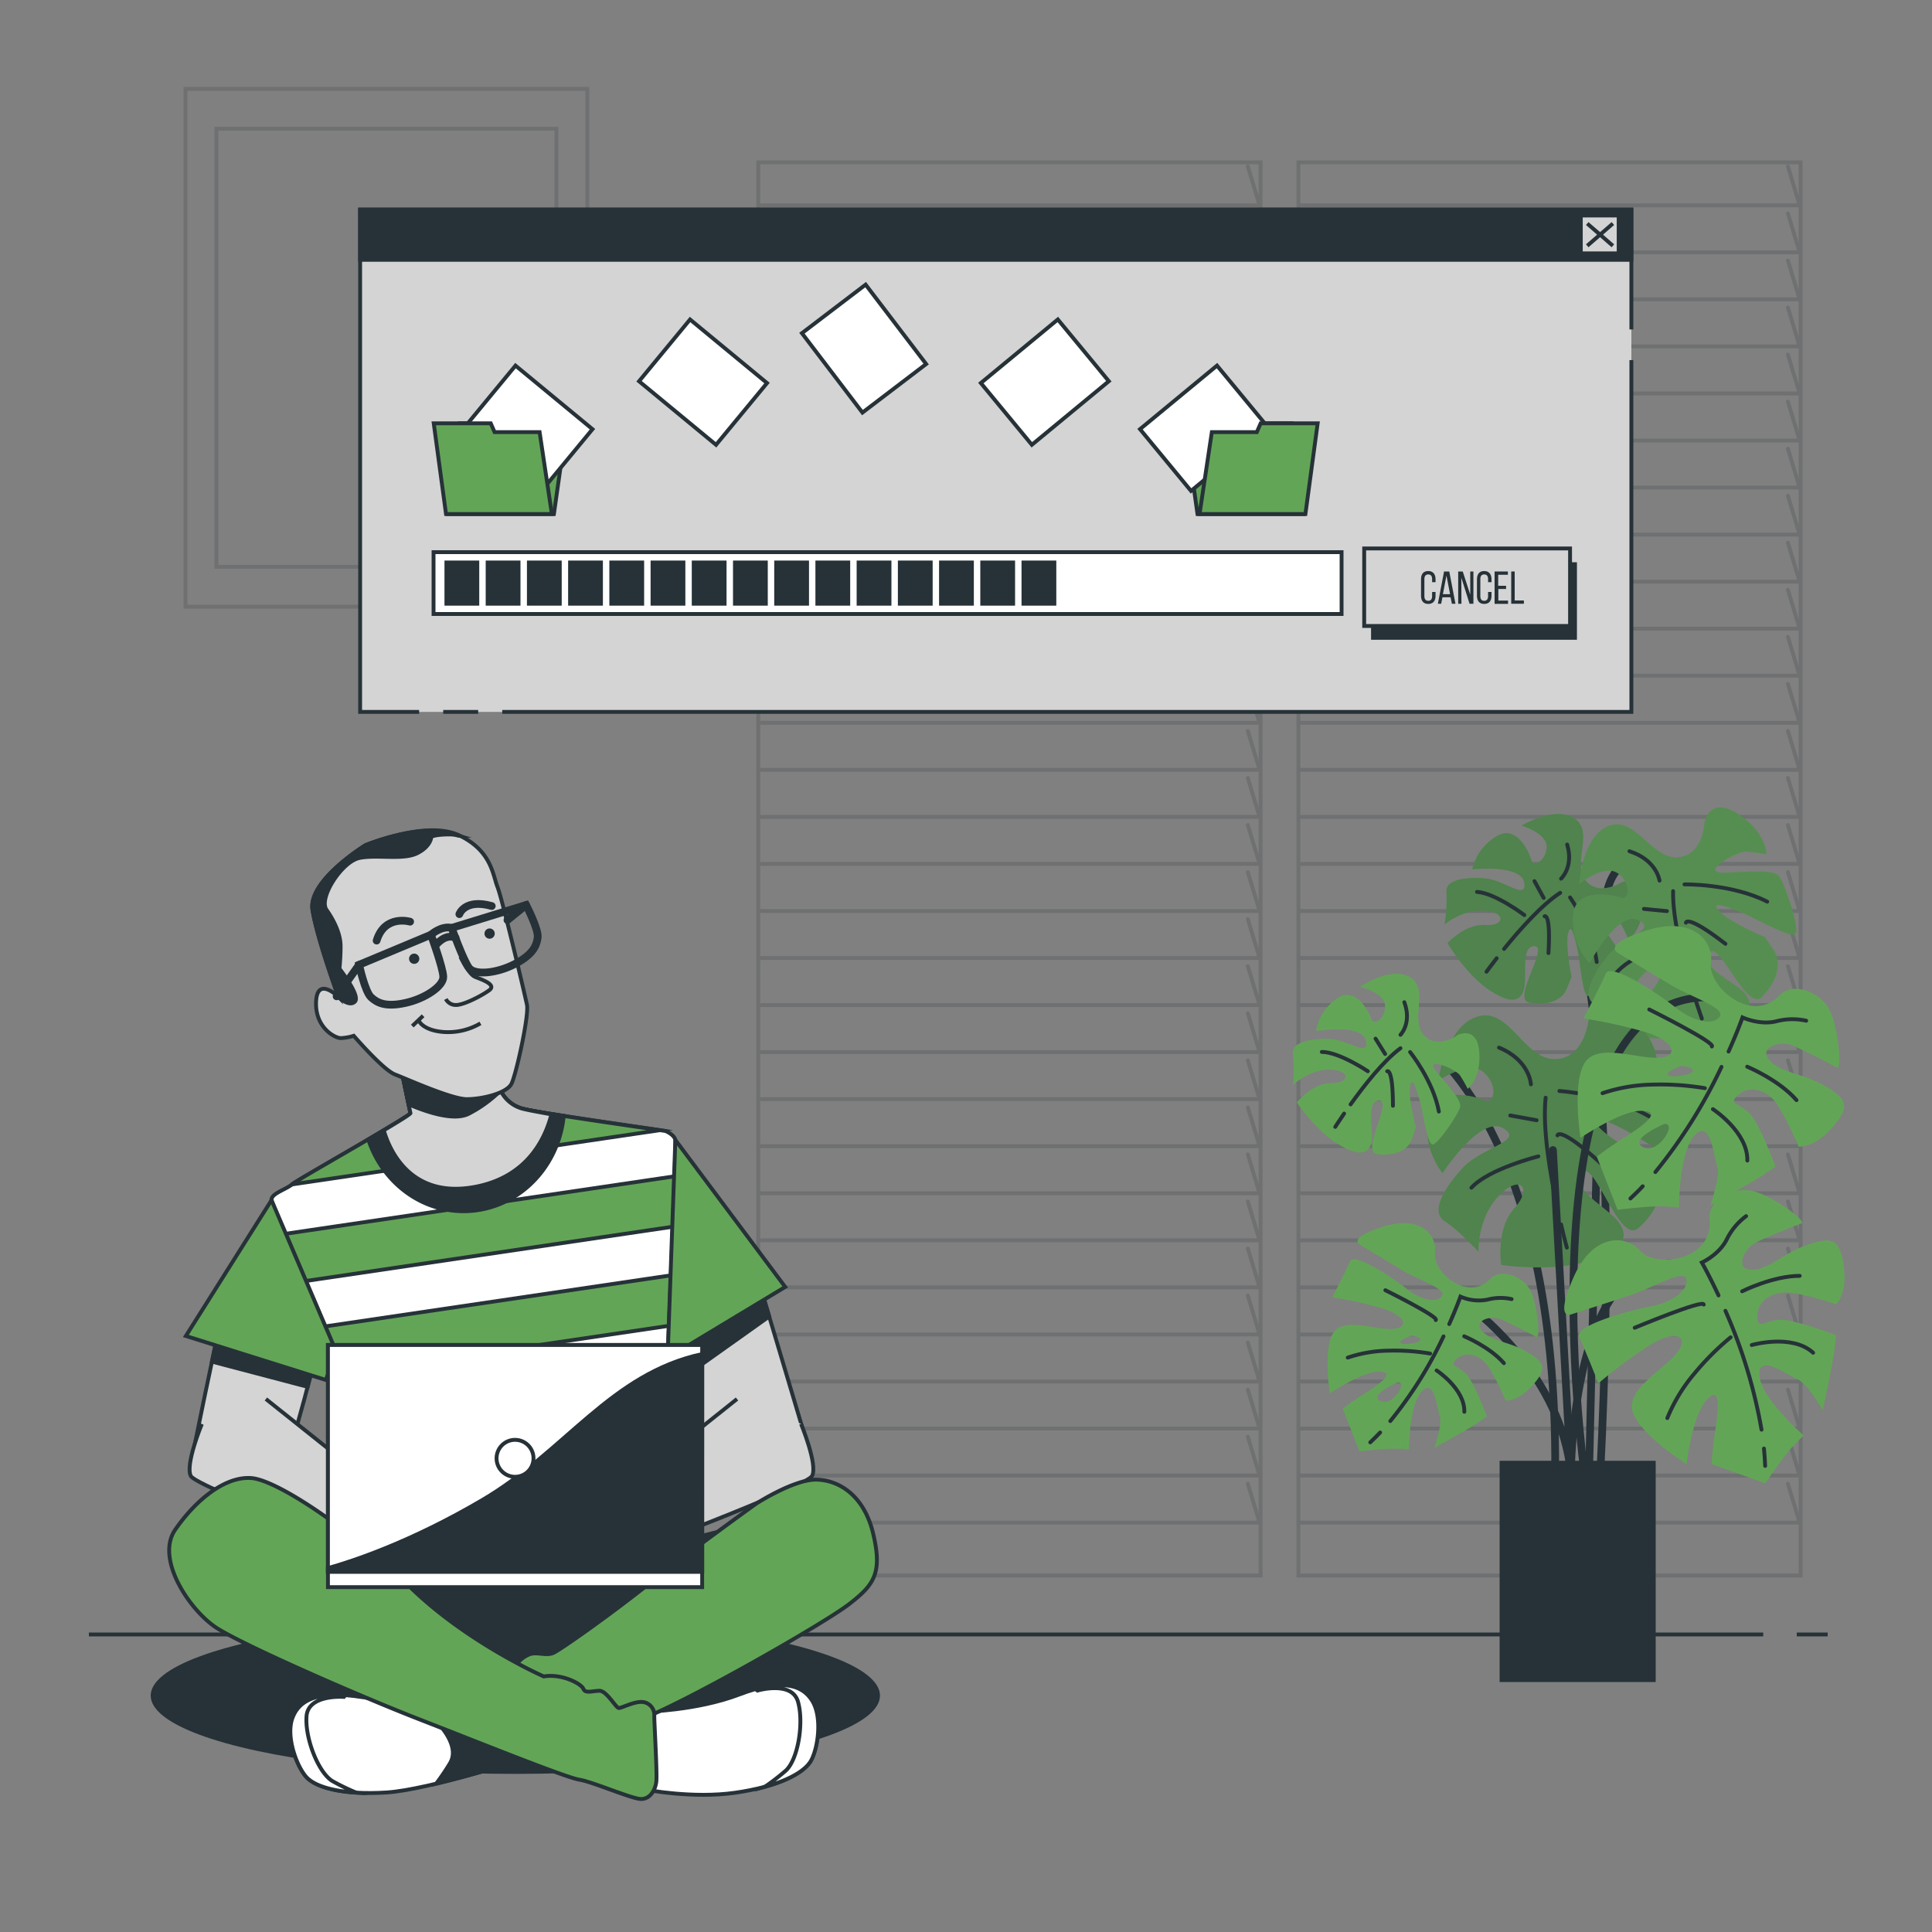 <svg xmlns="http://www.w3.org/2000/svg" viewBox="0 0 500 500"><rect x="0" y="0" width="500" height="500" fill="#808080" stroke="none"/><g id="freepik--Window--inject-108"><g style="opacity:0.2"><rect x="196.25" y="42" width="129.98" height="365.72" style="fill:none;stroke:#263238;stroke-linecap:round;stroke-miterlimit:10"></rect><polyline points="196.94 53.12 325.97 53.12 322.94 43.06" style="fill:none;stroke:#263238;stroke-linecap:round;stroke-miterlimit:10"></polyline><polyline points="196.94 65.3 325.97 65.3 322.94 55.24" style="fill:none;stroke:#263238;stroke-linecap:round;stroke-miterlimit:10"></polyline><polyline points="196.94 77.47 325.97 77.47 322.94 67.42" style="fill:none;stroke:#263238;stroke-linecap:round;stroke-miterlimit:10"></polyline><polyline points="196.94 89.65 325.97 89.65 322.94 79.59" style="fill:none;stroke:#263238;stroke-linecap:round;stroke-miterlimit:10"></polyline><polyline points="196.94 101.82 325.97 101.82 322.94 91.77" style="fill:none;stroke:#263238;stroke-linecap:round;stroke-miterlimit:10"></polyline><polyline points="196.94 114 325.97 114 322.94 103.95" style="fill:none;stroke:#263238;stroke-linecap:round;stroke-miterlimit:10"></polyline><polyline points="196.94 126.18 325.97 126.18 322.94 116.12" style="fill:none;stroke:#263238;stroke-linecap:round;stroke-miterlimit:10"></polyline><polyline points="196.94 138.35 325.97 138.35 322.94 128.3" style="fill:none;stroke:#263238;stroke-linecap:round;stroke-miterlimit:10"></polyline><polyline points="196.94 150.53 325.97 150.53 322.94 140.47" style="fill:none;stroke:#263238;stroke-linecap:round;stroke-miterlimit:10"></polyline><polyline points="196.94 162.7 325.97 162.7 322.94 152.65" style="fill:none;stroke:#263238;stroke-linecap:round;stroke-miterlimit:10"></polyline><polyline points="196.94 174.88 325.97 174.88 322.94 164.83" style="fill:none;stroke:#263238;stroke-linecap:round;stroke-miterlimit:10"></polyline><polyline points="196.94 187.06 325.97 187.06 322.94 177" style="fill:none;stroke:#263238;stroke-linecap:round;stroke-miterlimit:10"></polyline><polyline points="196.94 199.23 325.97 199.23 322.94 189.18" style="fill:none;stroke:#263238;stroke-linecap:round;stroke-miterlimit:10"></polyline><polyline points="196.94 211.41 325.97 211.41 322.94 201.35" style="fill:none;stroke:#263238;stroke-linecap:round;stroke-miterlimit:10"></polyline><polyline points="196.94 223.58 325.97 223.58 322.94 213.53" style="fill:none;stroke:#263238;stroke-linecap:round;stroke-miterlimit:10"></polyline><polyline points="196.94 235.76 325.97 235.76 322.94 225.71" style="fill:none;stroke:#263238;stroke-linecap:round;stroke-miterlimit:10"></polyline><polyline points="196.94 247.94 325.97 247.94 322.94 237.88" style="fill:none;stroke:#263238;stroke-linecap:round;stroke-miterlimit:10"></polyline><polyline points="196.94 260.11 325.97 260.11 322.94 250.06" style="fill:none;stroke:#263238;stroke-linecap:round;stroke-miterlimit:10"></polyline><polyline points="196.94 272.29 325.97 272.29 322.94 262.24" style="fill:none;stroke:#263238;stroke-linecap:round;stroke-miterlimit:10"></polyline><polyline points="196.94 284.46 325.97 284.46 322.94 274.41" style="fill:none;stroke:#263238;stroke-linecap:round;stroke-miterlimit:10"></polyline><polyline points="196.94 296.64 325.97 296.64 322.94 286.59" style="fill:none;stroke:#263238;stroke-linecap:round;stroke-miterlimit:10"></polyline><polyline points="196.94 308.82 325.97 308.82 322.94 298.76" style="fill:none;stroke:#263238;stroke-linecap:round;stroke-miterlimit:10"></polyline><polyline points="196.94 320.99 325.97 320.99 322.94 310.94" style="fill:none;stroke:#263238;stroke-linecap:round;stroke-miterlimit:10"></polyline><polyline points="196.94 333.17 325.97 333.17 322.94 323.12" style="fill:none;stroke:#263238;stroke-linecap:round;stroke-miterlimit:10"></polyline><polyline points="196.94 345.35 325.97 345.35 322.94 335.29" style="fill:none;stroke:#263238;stroke-linecap:round;stroke-miterlimit:10"></polyline><polyline points="196.94 357.52 325.97 357.52 322.94 347.47" style="fill:none;stroke:#263238;stroke-linecap:round;stroke-miterlimit:10"></polyline><polyline points="196.94 369.7 325.97 369.7 322.94 359.64" style="fill:none;stroke:#263238;stroke-linecap:round;stroke-miterlimit:10"></polyline><polyline points="196.94 381.87 325.97 381.87 322.94 371.82" style="fill:none;stroke:#263238;stroke-linecap:round;stroke-miterlimit:10"></polyline><polyline points="196.94 394.05 325.97 394.05 322.94 384" style="fill:none;stroke:#263238;stroke-linecap:round;stroke-miterlimit:10"></polyline></g><g style="opacity:0.2"><rect x="336.02" y="42" width="129.98" height="365.72" style="fill:none;stroke:#263238;stroke-linecap:round;stroke-miterlimit:10"></rect><polyline points="336.72 53.12 465.74 53.12 462.71 43.06" style="fill:none;stroke:#263238;stroke-linecap:round;stroke-miterlimit:10"></polyline><polyline points="336.72 65.3 465.74 65.3 462.71 55.24" style="fill:none;stroke:#263238;stroke-linecap:round;stroke-miterlimit:10"></polyline><polyline points="336.72 77.47 465.74 77.47 462.71 67.42" style="fill:none;stroke:#263238;stroke-linecap:round;stroke-miterlimit:10"></polyline><polyline points="336.72 89.65 465.74 89.65 462.71 79.59" style="fill:none;stroke:#263238;stroke-linecap:round;stroke-miterlimit:10"></polyline><polyline points="336.72 101.82 465.74 101.82 462.71 91.77" style="fill:none;stroke:#263238;stroke-linecap:round;stroke-miterlimit:10"></polyline><polyline points="336.72 114 465.74 114 462.71 103.95" style="fill:none;stroke:#263238;stroke-linecap:round;stroke-miterlimit:10"></polyline><polyline points="336.72 126.18 465.74 126.18 462.71 116.12" style="fill:none;stroke:#263238;stroke-linecap:round;stroke-miterlimit:10"></polyline><polyline points="336.72 138.35 465.74 138.35 462.71 128.3" style="fill:none;stroke:#263238;stroke-linecap:round;stroke-miterlimit:10"></polyline><polyline points="336.72 150.53 465.74 150.53 462.71 140.47" style="fill:none;stroke:#263238;stroke-linecap:round;stroke-miterlimit:10"></polyline><polyline points="336.72 162.7 465.74 162.7 462.71 152.65" style="fill:none;stroke:#263238;stroke-linecap:round;stroke-miterlimit:10"></polyline><polyline points="336.72 174.88 465.74 174.88 462.71 164.83" style="fill:none;stroke:#263238;stroke-linecap:round;stroke-miterlimit:10"></polyline><polyline points="336.72 187.06 465.74 187.06 462.71 177" style="fill:none;stroke:#263238;stroke-linecap:round;stroke-miterlimit:10"></polyline><polyline points="336.72 199.23 465.74 199.23 462.71 189.18" style="fill:none;stroke:#263238;stroke-linecap:round;stroke-miterlimit:10"></polyline><polyline points="336.72 211.41 465.74 211.41 462.71 201.35" style="fill:none;stroke:#263238;stroke-linecap:round;stroke-miterlimit:10"></polyline><polyline points="336.72 223.58 465.74 223.58 462.71 213.53" style="fill:none;stroke:#263238;stroke-linecap:round;stroke-miterlimit:10"></polyline><polyline points="336.72 235.76 465.74 235.76 462.71 225.71" style="fill:none;stroke:#263238;stroke-linecap:round;stroke-miterlimit:10"></polyline><polyline points="336.72 247.94 465.74 247.94 462.71 237.88" style="fill:none;stroke:#263238;stroke-linecap:round;stroke-miterlimit:10"></polyline><polyline points="336.72 260.11 465.74 260.11 462.71 250.06" style="fill:none;stroke:#263238;stroke-linecap:round;stroke-miterlimit:10"></polyline><polyline points="336.72 272.29 465.74 272.29 462.71 262.24" style="fill:none;stroke:#263238;stroke-linecap:round;stroke-miterlimit:10"></polyline><polyline points="336.72 284.46 465.74 284.46 462.71 274.41" style="fill:none;stroke:#263238;stroke-linecap:round;stroke-miterlimit:10"></polyline><polyline points="336.72 296.64 465.74 296.64 462.71 286.59" style="fill:none;stroke:#263238;stroke-linecap:round;stroke-miterlimit:10"></polyline><polyline points="336.72 308.82 465.74 308.82 462.71 298.76" style="fill:none;stroke:#263238;stroke-linecap:round;stroke-miterlimit:10"></polyline><polyline points="336.72 320.99 465.74 320.99 462.71 310.94" style="fill:none;stroke:#263238;stroke-linecap:round;stroke-miterlimit:10"></polyline><polyline points="336.72 333.17 465.74 333.17 462.71 323.12" style="fill:none;stroke:#263238;stroke-linecap:round;stroke-miterlimit:10"></polyline><polyline points="336.72 345.35 465.74 345.35 462.71 335.29" style="fill:none;stroke:#263238;stroke-linecap:round;stroke-miterlimit:10"></polyline><polyline points="336.72 357.52 465.74 357.52 462.71 347.47" style="fill:none;stroke:#263238;stroke-linecap:round;stroke-miterlimit:10"></polyline><polyline points="336.72 369.7 465.74 369.7 462.71 359.64" style="fill:none;stroke:#263238;stroke-linecap:round;stroke-miterlimit:10"></polyline><polyline points="336.72 381.87 465.74 381.87 462.71 371.82" style="fill:none;stroke:#263238;stroke-linecap:round;stroke-miterlimit:10"></polyline><polyline points="336.72 394.05 465.74 394.05 462.71 384" style="fill:none;stroke:#263238;stroke-linecap:round;stroke-miterlimit:10"></polyline></g></g><g id="freepik--Picture--inject-108"><g style="opacity:0.2"><rect x="48" y="23" width="104" height="134" style="fill:none;stroke:#263238;stroke-linecap:round;stroke-miterlimit:10"></rect><rect x="56" y="33.31" width="88" height="113.38" style="fill:none;stroke:#263238;stroke-linecap:round;stroke-miterlimit:10"></rect></g></g><g id="freepik--Floor--inject-108"><line x1="465" y1="423" x2="473" y2="423" style="fill:none;stroke:#263238;stroke-miterlimit:10"></line><line x1="23" y1="423" x2="456.33" y2="423" style="fill:none;stroke:#263238;stroke-miterlimit:10"></line></g><g id="freepik--progress-indicator--inject-108"><rect x="93.2" y="54.24" width="329" height="130" style="fill:#d4d4d4"></rect><line x1="123.75" y1="184.24" x2="114.7" y2="184.24" style="fill:none;stroke:#263238;stroke-miterlimit:10"></line><polyline points="422.2 93.19 422.2 184.24 129.98 184.24" style="fill:none;stroke:#263238;stroke-miterlimit:10"></polyline><polyline points="108.47 184.24 93.2 184.24 93.2 54.24 422.2 54.24 422.2 85.26" style="fill:none;stroke:#263238;stroke-miterlimit:10"></polyline><rect x="93.2" y="54.24" width="329" height="13" style="fill:#263238;stroke:#263238;stroke-miterlimit:10"></rect><rect x="112.2" y="142.9" width="235" height="16" style="fill:#fff;stroke:#263238;stroke-miterlimit:10"></rect><rect x="354.83" y="145.51" width="53.28" height="20.06" style="fill:#263238"></rect><rect x="353.05" y="141.94" width="53.28" height="20.06" style="fill:#d4d4d4;stroke:#263238;stroke-miterlimit:10"></rect><path d="M371.52,149.92v.75h-.89v-.8c0-.75-.3-1.21-1-1.21s-1,.46-1,1.21v4.41c0,.76.31,1.21,1,1.21s1-.45,1-1.21V153.2h.89v1c0,1.26-.6,2.1-1.89,2.1s-1.87-.84-1.87-2.1v-4.32c0-1.27.59-2.1,1.87-2.1S371.52,148.65,371.52,149.92Z" style="fill:#263238"></path><path d="M373.3,154.57l-.32,1.68h-.86l1.6-8.35h1.35l1.6,8.35h-.93l-.33-1.68Zm.12-.8h1.86l-.94-4.82Z" style="fill:#263238"></path><path d="M378.22,156.25h-.84V147.9h1.18l1.94,6v-6h.82v8.35h-1l-2.13-6.75Z" style="fill:#263238"></path><path d="M386,149.92v.75h-.89v-.8c0-.75-.29-1.21-1-1.21s-1,.46-1,1.21v4.41c0,.76.31,1.21,1,1.21s1-.45,1-1.21V153.2H386v1c0,1.26-.6,2.1-1.89,2.1s-1.87-.84-1.87-2.1v-4.32c0-1.27.6-2.1,1.87-2.1S386,148.65,386,149.92Z" style="fill:#263238"></path><path d="M389.77,151.6v.83h-2v3h2.51v.85H386.8V147.9h3.44v.85h-2.51v2.85Z" style="fill:#263238"></path><path d="M391.1,156.25V147.9H392v7.5h2.38v.85Z" style="fill:#263238"></path><rect x="171.58" y="85.96" width="20.73" height="25.84" transform="translate(-10.15 176.23) rotate(-50.45)" style="fill:#fff;stroke:#263238;stroke-miterlimit:10"></rect><rect x="260.07" y="85.96" width="20.73" height="25.84" transform="translate(366.36 370.38) rotate(-129.55)" style="fill:#fff;stroke:#263238;stroke-miterlimit:10"></rect><rect x="213.25" y="77.3" width="20.73" height="25.84" transform="translate(-8.93 154) rotate(-37.31)" style="fill:#fff;stroke:#263238;stroke-miterlimit:10"></rect><polygon points="134.7 111.84 133.7 109.55 118.95 109.55 115.96 133.04 143.35 133.04 146.35 111.84 134.7 111.84" style="fill:#63A557;stroke:#263238;stroke-miterlimit:10"></polygon><rect x="126.4" y="97.91" width="20.73" height="25.84" transform="translate(-35.77 145.72) rotate(-50.45)" style="fill:#fff;stroke:#263238;stroke-miterlimit:10"></rect><polygon points="128 111.84 127 109.55 112.25 109.55 115.43 133.04 142.82 133.04 139.65 111.84 128 111.84" style="fill:#63A557;stroke:#263238;stroke-miterlimit:10"></polygon><polygon points="318.56 111.84 319.56 109.55 334.31 109.55 337.31 133.04 309.91 133.04 306.92 111.84 318.56 111.84" style="fill:#63A557;stroke:#263238;stroke-miterlimit:10"></polygon><rect x="301.25" y="97.91" width="20.73" height="25.84" transform="translate(424.56 421.68) rotate(-129.55)" style="fill:#fff;stroke:#263238;stroke-miterlimit:10"></rect><polygon points="325.26 111.84 326.26 109.55 341.01 109.55 337.84 133.04 310.44 133.04 313.62 111.84 325.26 111.84" style="fill:#63A557;stroke:#263238;stroke-miterlimit:10"></polygon><rect x="115.53" y="145.57" width="8" height="10.67" style="fill:#263238;stroke:#263238;stroke-miterlimit:10"></rect><rect x="126.2" y="145.57" width="8" height="10.67" style="fill:#263238;stroke:#263238;stroke-miterlimit:10"></rect><rect x="136.87" y="145.57" width="8" height="10.67" style="fill:#263238;stroke:#263238;stroke-miterlimit:10"></rect><rect x="147.53" y="145.57" width="8" height="10.67" style="fill:#263238;stroke:#263238;stroke-miterlimit:10"></rect><rect x="158.2" y="145.57" width="8" height="10.67" style="fill:#263238;stroke:#263238;stroke-miterlimit:10"></rect><rect x="168.87" y="145.57" width="8" height="10.67" style="fill:#263238;stroke:#263238;stroke-miterlimit:10"></rect><rect x="179.53" y="145.57" width="8" height="10.67" style="fill:#263238;stroke:#263238;stroke-miterlimit:10"></rect><rect x="190.2" y="145.57" width="8" height="10.67" style="fill:#263238;stroke:#263238;stroke-miterlimit:10"></rect><rect x="200.87" y="145.57" width="8" height="10.67" style="fill:#263238;stroke:#263238;stroke-miterlimit:10"></rect><rect x="211.53" y="145.57" width="8" height="10.67" style="fill:#263238;stroke:#263238;stroke-miterlimit:10"></rect><rect x="222.2" y="145.57" width="8" height="10.67" style="fill:#263238;stroke:#263238;stroke-miterlimit:10"></rect><rect x="232.87" y="145.57" width="8" height="10.67" style="fill:#263238;stroke:#263238;stroke-miterlimit:10"></rect><rect x="243.53" y="145.57" width="8" height="10.67" style="fill:#263238;stroke:#263238;stroke-miterlimit:10"></rect><rect x="254.2" y="145.57" width="8" height="10.67" style="fill:#263238;stroke:#263238;stroke-miterlimit:10"></rect><rect x="264.87" y="145.57" width="8" height="10.67" style="fill:#263238;stroke:#263238;stroke-miterlimit:10"></rect><rect x="409.11" y="55.77" width="9.8" height="9.8" style="fill:#d4d4d4;stroke:#263238;stroke-miterlimit:10"></rect><polygon points="417.74 58.23 417.09 57.48 414.1 60.07 411.1 57.48 410.45 58.23 413.33 60.73 410.45 63.23 411.1 63.99 414.1 61.39 417.09 63.99 417.74 63.23 414.86 60.73 417.74 58.23" style="fill:#263238"></polygon></g><g id="freepik--Plant--inject-108"><path d="M432.14,224.34s-15.7-8.72-16.87,11S411.2,383.7,411.2,383.7" style="fill:none;stroke:#263238;stroke-linecap:round;stroke-miterlimit:10;stroke-width:2px"></path><path d="M407.12,237.14s12.81,28.5,7,144.82" style="fill:none;stroke:#263238;stroke-linecap:round;stroke-miterlimit:10;stroke-width:2px"></path><path d="M419.7,228.32s-6,3.85-9.42-.55,2.31-12.48-2.74-15.93-13.77,1.82-13.77,1.82,6.71,2,6.5,5.64-3.45,5-3.88,3.45-3.64-9.68-9.09-6.32A13.5,13.5,0,0,0,381,225s12.69-1.35,13.46,3.42-5.21-.83-10.45-1.14-10,.46-9.67,3.63a41.3,41.3,0,0,1-.49,8.38s4.43-3.94,10.19-3.6,5.55,4,.31,3.7-9.73,4.68-9.73,4.68,4.77,8.16,10.84,12.19,8.25,2.59,9-.52-.92-11.09,2.74-10.87-6.07,13.83-1.39,14.63,8.44-.55,9.68-3.63l1.23-3.08s-1.63-8-.92-11.09,1.57.09,2.4,3.82,1.35,12.69,2.95,12.26,6.72-7,7.92-9.52-6.74-10.38-6.65-11.95,6.22,1.42,7.18,3a40.5,40.5,0,0,1,1.87,3.79s3.82-2.4,3.73-9.76S419.7,228.32,419.7,228.32Z" style="fill:#63A557"></path><path d="M419.7,228.32s-6,3.85-9.42-.55,2.31-12.48-2.74-15.93-13.77,1.82-13.77,1.82,6.71,2,6.5,5.64-3.45,5-3.88,3.45-3.64-9.68-9.09-6.32A13.5,13.5,0,0,0,381,225s12.69-1.35,13.46,3.42-5.21-.83-10.45-1.14-10,.46-9.67,3.63a41.3,41.3,0,0,1-.49,8.38s4.43-3.94,10.19-3.6,5.55,4,.31,3.7-9.73,4.68-9.73,4.68,4.77,8.16,10.84,12.19,8.25,2.59,9-.52-.92-11.09,2.74-10.87-6.07,13.83-1.39,14.63,8.44-.55,9.68-3.63l1.23-3.08s-1.63-8-.92-11.09,1.57.09,2.4,3.82,1.35,12.69,2.95,12.26,6.72-7,7.92-9.52-6.74-10.38-6.65-11.95,6.22,1.42,7.18,3a40.5,40.5,0,0,1,1.87,3.79s3.82-2.4,3.73-9.76S419.7,228.32,419.7,228.32Z" style="fill:#263238;opacity:0.3"></path><path d="M389.25,245.58c3.92-4.84,9.69-11.39,14.53-14.52" style="fill:none;stroke:#263238;stroke-linecap:round;stroke-miterlimit:10"></path><path d="M384.71,251.48s1-1.4,2.63-3.49" style="fill:none;stroke:#263238;stroke-linecap:round;stroke-miterlimit:10"></path><path d="M406.33,232.26s5.82,8.23,6.9,16.7" style="fill:none;stroke:#263238;stroke-linecap:round;stroke-miterlimit:10"></path><path d="M399.74,237.13s1.63-.95,1,9.52" style="fill:none;stroke:#263238;stroke-linecap:round;stroke-miterlimit:10"></path><path d="M404,227.4s3.33-3,1.58-8.84" style="fill:none;stroke:#263238;stroke-linecap:round;stroke-miterlimit:10"></path><line x1="399.5" y1="232.39" x2="397.12" y2="228.04" style="fill:none;stroke:#263238;stroke-linecap:round;stroke-miterlimit:10"></line><path d="M394.5,236.82s-7.54-5.7-12.25-6" style="fill:none;stroke:#263238;stroke-linecap:round;stroke-miterlimit:10"></path><path d="M441.11,212.81s-.24,8.63-7,9.05-10.91-10.81-17.81-8.11-7.57,15-7.57,15,6.55-5.38,10.08-2.66,2.7,6.9.8,6.24-12.16-3-12.51,4.79a16.32,16.32,0,0,0,4.29,12.12s7.29-13.62,12.59-11.14-4.38,4.65-8.26,9.68-6.36,10.33-2.95,12.16,8,6.2,8,6.2-.92-7.13,3.34-12.66,7.79-2.82,3.91,2.21-1.95,12.94-1.95,12.94,11.43.78,19.61-2.54,8.21-6.5,5.58-9.33-11.73-6.64-9-10.16S452,262.12,456,258s5.2-8.82,3-12.16l-2.24-3.33s-9.1-3.8-11.73-6.63,1.16-1.51,5.46.2,13.63,7.29,14.29,5.39S462.36,230,460.62,227s-15-.32-16.5-1.49,5.66-5.26,7.94-5.1a47.5,47.5,0,0,1,5.08.7s.2-5.46-7.24-10.39S441.11,212.81,441.11,212.81Z" style="fill:#63A557"></path><path d="M441.11,212.81s-.24,8.63-7,9.05-10.91-10.81-17.81-8.11-7.57,15-7.57,15,6.55-5.38,10.08-2.66,2.7,6.9.8,6.24-12.16-3-12.51,4.79a16.32,16.32,0,0,0,4.29,12.12s7.29-13.62,12.59-11.14-4.38,4.65-8.26,9.68-6.36,10.33-2.95,12.16,8,6.2,8,6.2-.92-7.13,3.34-12.66,7.79-2.82,3.91,2.21-1.95,12.94-1.95,12.94,11.43.78,19.61-2.54,8.21-6.5,5.58-9.33-11.73-6.64-9-10.16S452,262.12,456,258s5.2-8.82,3-12.16l-2.24-3.33s-9.1-3.8-11.73-6.63,1.16-1.51,5.46.2,13.63,7.29,14.29,5.39S462.36,230,460.62,227s-15-.32-16.5-1.49,5.66-5.26,7.94-5.1a47.5,47.5,0,0,1,5.08.7s.2-5.46-7.24-10.39S441.11,212.81,441.11,212.81Z" style="fill:#263238;opacity:0.2"></path><path d="M437.64,255.06c-2.18-7.22-4.81-17.47-4.64-24.44" style="fill:none;stroke:#263238;stroke-linecap:round;stroke-miterlimit:10"></path><path d="M440.44,263.62s-.71-2-1.7-5" style="fill:none;stroke:#263238;stroke-linecap:round;stroke-miterlimit:10"></path><path d="M435.94,228.88s12.2-.23,21.42,4.47" style="fill:none;stroke:#263238;stroke-linecap:round;stroke-miterlimit:10"></path><path d="M436.32,238.79s.16-2.28,10.22,5.47" style="fill:none;stroke:#263238;stroke-linecap:round;stroke-miterlimit:10"></path><path d="M429.48,227.9s-.7-5.34-7.78-7.6" style="fill:none;stroke:#263238;stroke-linecap:round;stroke-miterlimit:10"></path><line x1="431.4" y1="235.8" x2="425.44" y2="235.22" style="fill:none;stroke:#263238;stroke-linecap:round;stroke-miterlimit:10"></line><path d="M432.44,243.82s-10.85,3.67-14.34,8.2" style="fill:none;stroke:#263238;stroke-linecap:round;stroke-miterlimit:10"></path><path d="M368.75,270.29s34.31,22.68,33.73,110.5" style="fill:none;stroke:#263238;stroke-linecap:round;stroke-miterlimit:10;stroke-width:2px"></path><path d="M411.05,264.3s-1.09,9.94-8.91,9.79-11.57-13.51-19.78-11-10.15,16.62-10.15,16.62,8.06-5.59,11.87-2.12,2.47,8.21.35,7.27-13.76-4.56-14.9,4.35a19,19,0,0,0,3.81,14.4s9.7-15,15.59-11.67-5.5,4.94-10.45,10.38-8.32,11.33-4.56,13.75,8.71,7.92,8.71,7.92-.39-8.31,5.05-14.29,9.25-2.52,4.3,2.92-3.47,14.74-3.47,14.74,13.11,2,22.86-1.08,10.1-6.72,7.33-10.24-12.91-8.76-9.45-12.57S419,322.24,424,317.84s6.83-9.7,4.56-13.76L426.28,300s-10.14-5.25-12.91-8.77,1.48-1.63,6.28.75,15,9.7,16,7.58-1.68-13.46-3.41-17-17.27-1.78-18.9-3.27,7-5.54,9.65-5.14a58.14,58.14,0,0,1,5.79,1.29s.75-6.28-7.37-12.67S411.05,264.3,411.05,264.3Z" style="fill:#63A557"></path><path d="M411.05,264.3s-1.09,9.94-8.91,9.79-11.57-13.51-19.78-11-10.15,16.62-10.15,16.62,8.06-5.59,11.87-2.12,2.47,8.21.35,7.27-13.76-4.56-14.9,4.35a19,19,0,0,0,3.81,14.4s9.7-15,15.59-11.67-5.5,4.94-10.45,10.38-8.32,11.33-4.56,13.75,8.71,7.92,8.71,7.92-.39-8.31,5.05-14.29,9.25-2.52,4.3,2.92-3.47,14.74-3.47,14.74,13.11,2,22.86-1.08,10.1-6.72,7.33-10.24-12.91-8.76-9.45-12.57S419,322.24,424,317.84s6.83-9.7,4.56-13.76L426.28,300s-10.14-5.25-12.91-8.77,1.48-1.63,6.28.75,15,9.7,16,7.58-1.68-13.46-3.41-17-17.27-1.78-18.9-3.27,7-5.54,9.65-5.14a58.14,58.14,0,0,1,5.79,1.29s.75-6.28-7.37-12.67S411.05,264.3,411.05,264.3Z" style="fill:#263238;opacity:0.3"></path><path d="M403.06,312.73c-1.84-8.54-3.9-20.61-3.05-28.65" style="fill:none;stroke:#263238;stroke-linecap:round;stroke-miterlimit:10"></path><path d="M405.49,322.88s-.64-2.33-1.49-6" style="fill:none;stroke:#263238;stroke-linecap:round;stroke-miterlimit:10"></path><path d="M403.57,282.35s14.1.9,24.29,7.19" style="fill:none;stroke:#263238;stroke-linecap:round;stroke-miterlimit:10"></path><path d="M403.07,293.83s.4-2.62,11.28,7.28" style="fill:none;stroke:#263238;stroke-linecap:round;stroke-miterlimit:10"></path><path d="M396.2,280.62s-.29-6.24-8.26-9.5" style="fill:none;stroke:#263238;stroke-linecap:round;stroke-miterlimit:10"></path><line x1="397.68" y1="289.92" x2="390.86" y2="288.68" style="fill:none;stroke:#263238;stroke-linecap:round;stroke-miterlimit:10"></line><path d="M398.12,299.27s-12.86,3.21-17.32,8.11" style="fill:none;stroke:#263238;stroke-linecap:round;stroke-miterlimit:10"></path><path d="M382.12,339.5s22.1,16.87,24.43,41.88l-4.65-83.75" style="fill:none;stroke:#263238;stroke-linecap:round;stroke-miterlimit:10;stroke-width:2px"></path><path d="M435.63,327.29c-29.08-5.24-29.08,54.09-29.08,54.09" style="fill:none;stroke:#263238;stroke-linecap:round;stroke-miterlimit:10;stroke-width:2px"></path><path d="M410,380.79s-16.87-122.71,32-122.71" style="fill:none;stroke:#263238;stroke-linecap:round;stroke-miterlimit:10;stroke-width:2px"></path><path d="M424.55,323.76c-4-4.47-12.42-4.47-17.38,6.95s-.5,9.43-.5,9.43,9.44-3,15.4-5,13.9-6.95,14.39-4-4,6-9.43,7-19.86,5-18.37,7.94,5,11.92,5,11.92A126.93,126.93,0,0,1,427,348.09c6.46-4,10.43-2.48,7,2s-13.4,9.44-11.42,15.4,13.9,13.4,13.9,13.4,1.49-12.41,5-16.38,3.48.49,2.48,7.45a81.11,81.11,0,0,0-1,8.93l13.9,5s5-7.45,7.45-9.93l2.48-2.48S455.83,362,455.33,356s7.45,0,9.93,1,6.46,7.94,6.46,7.94,2.48-11.42,3-15.39l.49-4s-10.42-4-14.4-4-6,3-6-1,4-6.45,8.44-6,11.91,3,11.91,3,3-2.48,2-9.93-3.48-7.45-9.43-5.46-9.93,6.45-14.4,6.45-2-5.46,1-7,10.43-4.47,11.92-5-7.95-7.45-12.91-8.44-11.4,2.5-10.93,7.44C443.42,326.24,428.52,328.23,424.55,323.76Z" style="fill:#63A557"></path><path d="M456.51,374.88c.15,1.5.25,3,.31,4.49" style="fill:none;stroke:#263238;stroke-linecap:round;stroke-miterlimit:10"></path><path d="M446.54,339.24A131.61,131.61,0,0,1,455.88,370" style="fill:none;stroke:#263238;stroke-linecap:round;stroke-miterlimit:10"></path><path d="M444.75,335.25c-2.46-5.29-4.31-8.51-4.31-8.51s4.47-2,6.45-6a16.61,16.61,0,0,1,5-6" style="fill:none;stroke:#263238;stroke-linecap:round;stroke-miterlimit:10"></path><path d="M423.06,343.62s17.87-7.45,17.87-6" style="fill:none;stroke:#263238;stroke-linecap:round;stroke-miterlimit:10"></path><path d="M450.86,334.19s7.95-4,14.9-4" style="fill:none;stroke:#263238;stroke-linecap:round;stroke-miterlimit:10"></path><path d="M447.88,346.1a69.37,69.37,0,0,0-9.43,9.44A42.94,42.94,0,0,0,431.5,367" style="fill:none;stroke:#263238;stroke-linecap:round;stroke-miterlimit:10"></path><path d="M453.35,348.09s10.42-3,15.89,2" style="fill:none;stroke:#263238;stroke-linecap:round;stroke-miterlimit:10"></path><path d="M472.23,281c-5.4-3.2-11.38-3.27-14.31-6.64s2.82-5.08,5.9-3.81,10.21,4.94,11.56,5.74.42-10.88-2.09-15.28-9.36-7-12.78-3.37c-7.23,7.59-18.49-2.36-17.72-8.29s-4.76-12.3-16.64-8.56-7.45,5.81-7.45,5.81,8.43,5.17,13.84,8.37,14.36,5.94,12.44,8.27-7.11.9-11.44-2.57-16.77-11.74-18-8.67-5.74,11.57-5.74,11.57a126.48,126.48,0,0,1,16.29,3.61c7.23,2.27,8.71,6.25,3.05,6.55s-15.91-3.94-19.11,1.47-1,19.28-1,19.28,10.35-7,15.63-7,1.91,2.95-4,6.76a81.58,81.58,0,0,0-7.4,5.11l5.37,13.75s8.88-1.13,12.38-.88l3.5.24s0-14.43,4.14-18.71,4.88,5.62,5.76,8.15S442.59,312,442.59,312s10.25-5.61,13.58-7.84l3.32-2.23s-3.83-10.48-6.44-13.48-6.15-2.54-3.15-5.15,7.48-1.23,10,2.47,5.56,10.95,5.56,10.95,3.83.62,8.8-5S477.64,284.2,472.23,281Zm-47,15.89c-4-2,5.47-6,5.47-6C434.18,290.44,429.22,298.88,425.24,296.89Zm6.69-18.54c-1.69-.84,3.39-2.54,3.39-2.54C442.66,277.23,433.63,279.2,431.93,278.35Z" style="fill:#63A557"></path><path d="M425.14,307c-1,1.09-2.1,2.15-3.19,3.17" style="fill:none;stroke:#263238;stroke-linecap:round;stroke-miterlimit:10"></path><path d="M445.52,276.11a131.71,131.71,0,0,1-17.11,27.22" style="fill:none;stroke:#263238;stroke-linecap:round;stroke-miterlimit:10"></path><path d="M447.35,272.14c2.39-5.32,3.61-8.83,3.61-8.83s4.43,2.07,8.73,1a16.53,16.53,0,0,1,7.75-.15" style="fill:none;stroke:#263238;stroke-linecap:round;stroke-miterlimit:10"></path><path d="M426.82,261.25s17.34,8.62,16.21,9.59" style="fill:none;stroke:#263238;stroke-linecap:round;stroke-miterlimit:10"></path><path d="M452.17,276.06s8.21,3.4,12.76,8.65" style="fill:none;stroke:#263238;stroke-linecap:round;stroke-miterlimit:10"></path><path d="M441.22,281.62a69,69,0,0,0-13.31-.93,42.62,42.62,0,0,0-13.18,2.23" style="fill:none;stroke:#263238;stroke-linecap:round;stroke-miterlimit:10"></path><path d="M443.3,287.05s9.08,5.92,8.91,13.3" style="fill:none;stroke:#263238;stroke-linecap:round;stroke-miterlimit:10"></path><path d="M395.08,349.8c-4.35-2.57-9.16-2.63-11.52-5.35s2.27-4.09,4.75-3.06,8.21,4,9.3,4.62.34-8.76-1.68-12.3-7.53-5.6-10.29-2.71c-5.81,6.11-14.88-1.9-14.26-6.67s-3.83-9.9-13.39-6.89-6,4.67-6,4.67,6.78,4.17,11.13,6.74,11.56,4.78,10,6.65-5.72.73-9.21-2.06-13.49-9.45-14.52-7-4.62,9.3-4.62,9.3a101.36,101.36,0,0,1,13.11,2.91c5.82,1.82,7,5,2.46,5.27s-12.81-3.17-15.38,1.18-.81,15.52-.81,15.52,8.33-5.64,12.58-5.63,1.53,2.38-3.22,5.44a67.89,67.89,0,0,0-6,4.11l4.32,11.07a79.66,79.66,0,0,1,10-.71l2.82.2s0-11.62,3.33-15.06,3.93,4.52,4.64,6.56-1.42,8.11-1.42,8.11,8.25-4.52,10.92-6.31l2.68-1.79s-3.09-8.44-5.19-10.85-4.95-2.05-2.54-4.14,6-1,8.08,2a62.89,62.89,0,0,1,4.47,8.81s3.08.51,7.09-4S399.43,352.37,395.08,349.8Zm-37.82,12.79c-3.19-1.6,4.4-4.8,4.4-4.8C364.46,357.39,360.46,364.19,357.26,362.59Zm5.39-14.92c-1.37-.68,2.72-2,2.72-2C371.28,346.76,364,348.35,362.65,347.67Z" style="fill:#63A557"></path><path d="M357.18,370.73c-.83.88-1.69,1.73-2.56,2.55" style="fill:none;stroke:#263238;stroke-linecap:round;stroke-miterlimit:10"></path><path d="M373.58,345.86a106,106,0,0,1-13.77,21.91" style="fill:none;stroke:#263238;stroke-linecap:round;stroke-miterlimit:10"></path><path d="M375.06,342.67c1.91-4.28,2.9-7.11,2.9-7.11a11.78,11.78,0,0,0,7,.78,13.32,13.32,0,0,1,6.24-.13" style="fill:none;stroke:#263238;stroke-linecap:round;stroke-miterlimit:10"></path><path d="M358.53,333.91s14,6.93,13.05,7.72" style="fill:none;stroke:#263238;stroke-linecap:round;stroke-miterlimit:10"></path><path d="M378.93,345.83s6.61,2.73,10.27,6.95" style="fill:none;stroke:#263238;stroke-linecap:round;stroke-miterlimit:10"></path><path d="M370.12,350.3a55.28,55.28,0,0,0-10.71-.75,34.25,34.25,0,0,0-10.61,1.8" style="fill:none;stroke:#263238;stroke-linecap:round;stroke-miterlimit:10"></path><path d="M371.79,354.67s7.31,4.76,7.18,10.7" style="fill:none;stroke:#263238;stroke-linecap:round;stroke-miterlimit:10"></path><path d="M377.34,267.81s-5.46,4-8.94,0,1.49-11.92-3.47-14.9S352,255.39,352,255.39s6.45,1.49,6.45,5-3,5-3.47,3.47-4-8.93-8.94-5.46a12.76,12.76,0,0,0-5.46,8.44s11.91-2,12.91,2.49-5-.5-9.93-.5-9.44,1-8.94,4a38.91,38.91,0,0,1,0,8s4-4,9.43-4,5.46,3.48.5,3.48-8.94,5-8.94,5,5,7.45,10.93,10.93,7.94,2,8.44-1-1.49-10.43,2-10.43-5,13.4-.49,13.9,7.94-1,8.93-4l1-3s-2-7.45-1.49-10.43,1.49,0,2.48,3.48,2,11.91,3.48,11.42,5.95-6.95,6.95-9.44-6.95-9.43-6.95-10.92,5.95,1,6.95,2.48a38.42,38.42,0,0,1,2,3.48s3.48-2.48,3-9.44S377.34,267.81,377.34,267.81Z" style="fill:#63A557"></path><path d="M349.53,285.82c3.43-4.8,8.52-11.31,12.91-14.54" style="fill:none;stroke:#263238;stroke-linecap:round;stroke-miterlimit:10"></path><path d="M345.56,291.64s.88-1.38,2.3-3.45" style="fill:none;stroke:#263238;stroke-linecap:round;stroke-miterlimit:10"></path><path d="M364.93,272.27s6,7.45,7.45,15.4" style="fill:none;stroke:#263238;stroke-linecap:round;stroke-miterlimit:10"></path><path d="M359,277.24s1.49-1,1.49,8.94" style="fill:none;stroke:#263238;stroke-linecap:round;stroke-miterlimit:10"></path><path d="M362.44,267.81s3-3,1-8.44" style="fill:none;stroke:#263238;stroke-linecap:round;stroke-miterlimit:10"></path><line x1="358.47" y1="272.77" x2="355.99" y2="268.8" style="fill:none;stroke:#263238;stroke-linecap:round;stroke-miterlimit:10"></line><path d="M354,277.24s-7.44-5-11.91-5" style="fill:none;stroke:#263238;stroke-linecap:round;stroke-miterlimit:10"></path><rect x="389.1" y="379.05" width="38.39" height="55.25" style="fill:#263238;stroke:#263238;stroke-linecap:round;stroke-miterlimit:10;stroke-width:2px"></rect></g><g id="freepik--Character--inject-108"><ellipse cx="133.37" cy="438.82" rx="94.37" ry="20.26" style="fill:#263238"></ellipse><path d="M104.05,277.7s2,9.6,2.18,10.37S77.56,305,75.64,306.49s-5.5,2.43-5.37,4.1,22.26,50,23.93,59.76,5,26.36,5,26.36l1.41,10.11h72.3l-.13-55.41s2.27-55.11,2-56.39-2.17-2.18-2.56-2.31-32.85-4.64-37.07-5.8a8.87,8.87,0,0,1-6.15-6.14c-.38-1.41-9.59-4.48-15.74-5.25S103.92,276.29,104.05,277.7Z" style="fill:#fff;stroke:#263238;stroke-miterlimit:10"></path><path d="M170.77,292.49c-6.39-.95-31.91-4.56-35.62-5.58a8.48,8.48,0,0,1-3.24-1.67l-27.28,4c-6,3.91-27.35,15.91-29,17.22a.27.27,0,0,0-.08.07Z" style="fill:#63A557;stroke:#263238;stroke-miterlimit:10"></path><path d="M172.78,355.67,93.45,367.39a26.7,26.7,0,0,1,.75,3c.48,2.83,1.11,6.24,1.75,9.66l76.86-11.36Z" style="fill:#63A557;stroke:#263238;stroke-miterlimit:10"></path><path d="M172.84,381.15l-74.55,11c.54,2.75.9,4.55.9,4.55l1.13,8.14,72.55-10.72Z" style="fill:#63A557;stroke:#263238;stroke-miterlimit:10"></path><path d="M174.11,317.48c.18-4.77.34-9.31.46-13.05L73.85,319.31c1.48,3.45,3.31,7.67,5.27,12.21Z" style="fill:#63A557;stroke:#263238;stroke-miterlimit:10"></path><path d="M173.11,343.12c.14-3.65.33-8.21.52-13.06L84.12,343.28c1.79,4.24,3.51,8.43,5,12.25Z" style="fill:#63A557;stroke:#263238;stroke-miterlimit:10"></path><path d="M95.31,294.88c3.54,10.81,13.24,18.58,24.66,18.58,13.46,0,24.54-10.8,25.93-24.66-5.16-.8-9.4-1.52-10.75-1.89a8.87,8.87,0,0,1-6.15-6.14c-.38-1.41-9.59-4.48-15.74-5.25s-9.34.77-9.21,2.18c0,0,2,9.6,2.18,10.37C106.28,288.39,101.28,291.39,95.31,294.88Z" style="fill:#263238;stroke:#263238;stroke-miterlimit:10"></path><path d="M208.05,390.38s-25.15,7.07-30.91,8.12-13.89,1.57-13.89,1.57-61.82-1.57-63.39-1.84-31.7-13.88-31.7-13.88S126.32,432,132.6,434.91s18.08-1.57,25.15-5.76S208.05,390.38,208.05,390.38Z" style="fill:#263238;stroke:#263238;stroke-miterlimit:10"></path><path d="M99.32,292.52c1.45,5,6.86,17.78,23.61,14.64,13.34-2.5,18.09-12.18,19.78-18.77-3.52-.62-6.38-1.16-7.56-1.48a8.87,8.87,0,0,1-6.15-6.14c-.38-1.41-9.59-4.48-15.74-5.25s-9.34.77-9.21,2.18c0,0,2,9.6,2.18,10.37C106.27,288.31,103.36,290.12,99.32,292.52Z" style="fill:#d4d4d4;stroke:#263238;stroke-miterlimit:10"></path><path d="M104.05,277.7l1.72,8.1c4.3,1.86,11.47,4.37,15.39,2.51a33.23,33.23,0,0,0,8.41-6.08,8,8,0,0,1-.57-1.46c-.06-.23-.36-.51-.85-.81l-3.37-.28L110,275.32C106,275.36,104,276.57,104.05,277.7Z" style="fill:#263238;stroke:#263238;stroke-miterlimit:10"></path><path d="M94.59,218.73s-14.93,9.14-13.71,16.76S87.58,258,87.58,258s-5.48-5.48-5.78,1.22,4.87,9.44,6.39,9.44a12.92,12.92,0,0,0,3.36-.6s7.61,8.83,10.66,10,14.63,6.4,18.59,6.4,10.36-1.52,11.58-4,4.57-17.67,4-20.42-6.4-27.42-7.62-30.47-1.52-9.44-10-13.41S94.59,218.73,94.59,218.73Z" style="fill:#d4d4d4;stroke:#263238;stroke-miterlimit:10"></path><path d="M118.67,216.29c-8.54-4-24.08,2.44-24.08,2.44s-14.93,9.14-13.71,16.76S87.58,258,87.58,258s2.75,2.74,4.27,1.22-4-8.53-4-8.53.3-2.75.3-5.79-1.52-6.4-3.65-9.45,4-12.49,8.53-13.41,11.27.61,14.93-1.22,3.66-4.26,3.66-4.26.91-.61,4.87-.61a8.23,8.23,0,0,1,2.2.34Z" style="fill:#263238;stroke:#263238;stroke-miterlimit:10"></path><path d="M111.53,241.91l-18.59,7.77s1.5,6.95,3.09,8.41,3.76,2.6,8.9,1.47,9.89-4.37,9.79-6.8S111.53,241.91,111.53,241.91Z" style="fill:none;stroke:#263238;stroke-linecap:round;stroke-miterlimit:10;stroke-width:2px"></path><path d="M116.89,240.14l19.26-5.93s3.29,6.3,3,8.44-1.24,4.4-5.9,6.83-10.4,3-11.88,1S116.89,240.14,116.89,240.14Z" style="fill:none;stroke:#263238;stroke-linecap:round;stroke-miterlimit:10;stroke-width:2px"></path><path d="M111.53,241.91s2.67-2.41,5.36-1.77" style="fill:none;stroke:#263238;stroke-linecap:round;stroke-miterlimit:10;stroke-width:2px"></path><path d="M112.72,244.69s2.38-3.22,5.18-2" style="fill:none;stroke:#263238;stroke-linecap:round;stroke-miterlimit:10;stroke-width:2px"></path><line x1="92.94" y1="249.68" x2="87.11" y2="257.85" style="fill:none;stroke:#263238;stroke-linecap:round;stroke-miterlimit:10;stroke-width:2px"></line><line x1="136.15" y1="234.21" x2="131.33" y2="238.12" style="fill:none;stroke:#263238;stroke-linecap:round;stroke-miterlimit:10;stroke-width:2px"></line><circle cx="107.19" cy="248.12" r="1.33" style="fill:#263238"></circle><circle cx="126.71" cy="241.61" r="1.33" style="fill:#263238"></circle><path d="M106.14,238.53s-6.57-1.95-8.67,4.9" style="fill:none;stroke:#263238;stroke-linecap:round;stroke-miterlimit:10;stroke-width:2px"></path><path d="M118.88,236.58s1.4-4.06,8.39-2.1" style="fill:none;stroke:#263238;stroke-linecap:round;stroke-miterlimit:10;stroke-width:2px"></path><path d="M119.16,247.63s2.1,4.48,3.78,5.18,5.73,2,3.63,3.5-6.57,3.78-8.53,3.78a2.91,2.91,0,0,1-2.66-1.54" style="fill:none;stroke:#263238;stroke-miterlimit:10"></path><path d="M124.34,264.84a16.56,16.56,0,0,1-9.52,2.24c-5.46-.42-6.44-2.94-6.44-2.94" style="fill:none;stroke:#263238;stroke-miterlimit:10"></path><line x1="109.5" y1="262.88" x2="106.7" y2="265.54" style="fill:none;stroke:#263238;stroke-miterlimit:10"></line><path d="M56.64,343.93s-7.51,35.22-7.51,36.77,18.13,6.48,21.49,4.15,10.62-32.37,10.62-32.37Z" style="fill:#d4d4d4;stroke:#263238;stroke-miterlimit:10"></path><path d="M54.85,352.39l24.77,6.52c1-3.78,1.62-6.43,1.62-6.43l-24.6-8.55S55.88,347.49,54.85,352.39Z" style="fill:#263238;stroke:#263238;stroke-miterlimit:10"></path><polygon points="70.27 310.59 48.1 345.75 84.35 357.14 86.94 349.63 70.27 310.59" style="fill:#63A557;stroke:#263238;stroke-miterlimit:10"></polygon><polygon points="172.4 348.59 182.24 377.6 208.91 373.71 197.25 334.61 172.4 348.59" style="fill:#d4d4d4;stroke:#263238;stroke-miterlimit:10"></polygon><polygon points="197.25 334.61 172.4 348.59 175.42 357.51 199.07 340.7 197.25 334.61" style="fill:#263238;stroke:#263238;stroke-miterlimit:10"></polygon><polygon points="174.78 295.02 203.21 333.06 172.77 351.41 174.78 295.02" style="fill:#63A557;stroke:#263238;stroke-miterlimit:10"></polygon><path d="M68.81,362.06l40.92,32.63-11.14,8S50.94,384.85,49.39,382s2.85-13.47,2.85-13.47" style="fill:#d4d4d4;stroke:#263238;stroke-miterlimit:10"></path><path d="M115.1,393.5a44.55,44.55,0,0,0,5,2.86c.76.15,3.62,5.57,4.82,6.17s2.87,2,2,2.72-2.41,1.8-3.46,1.5-3.32-3.16-4.07-4.07a39.71,39.71,0,0,0-4.07-3.31Z" style="fill:#fff;stroke:#263238;stroke-miterlimit:10"></path><path d="M115.85,392.35a.94.94,0,0,0-1.13-.61c-1.6.42-5,1.37-4.74,2.06.3.9,4.37,14.46,5.42,14.61s5,.9,5-.45S117.05,395.77,115.85,392.35Z" style="fill:#fff;stroke:#263238;stroke-miterlimit:10"></path><path d="M110,393.8s-4.21,0-4.52,1.5,4.67,13.86,5.43,14.61,4.51-.3,4.51-1.5S110,393.8,110,393.8Z" style="fill:#fff;stroke:#263238;stroke-miterlimit:10"></path><path d="M105.46,395.3s-4.36.91-4.36,2.11,4.51,13,5,13.26a5.33,5.33,0,0,0,3-.3c.6-.3.9-2,.9-2Z" style="fill:#fff;stroke:#263238;stroke-miterlimit:10"></path><path d="M101.1,397.41s-4.07,2.87-3.32,5.43,2.71,6.62,3.62,7.07a3.2,3.2,0,0,0,3-.9l.15-.45-.15-.75Z" style="fill:#fff;stroke:#263238;stroke-miterlimit:10"></path><path d="M190.74,362.06l-40.91,32.63,11.13,8s47.65-17.87,49.2-20.72-2.85-13.47-2.85-13.47" style="fill:#d4d4d4;stroke:#263238;stroke-miterlimit:10"></path><path d="M144.45,393.5a44.55,44.55,0,0,1-5,2.86c-.75.15-3.62,5.57-4.82,6.17s-2.86,2-2,2.72,2.41,1.8,3.47,1.5,3.31-3.16,4.06-4.07a40.84,40.84,0,0,1,4.07-3.31Z" style="fill:#fff;stroke:#263238;stroke-miterlimit:10"></path><path d="M143.7,392.35a.94.94,0,0,1,1.13-.61c1.61.42,5,1.37,4.74,2.06-.3.9-4.37,14.46-5.42,14.61s-5,.9-5-.45S142.51,395.77,143.7,392.35Z" style="fill:#fff;stroke:#263238;stroke-miterlimit:10"></path><path d="M149.57,393.8s4.22,0,4.52,1.5-4.67,13.86-5.42,14.61-4.52-.3-4.52-1.5S149.57,393.8,149.57,393.8Z" style="fill:#fff;stroke:#263238;stroke-miterlimit:10"></path><path d="M154.09,395.3s4.37.91,4.37,2.11-4.52,13-5,13.26a5.37,5.37,0,0,1-3-.3c-.6-.3-.9-2-.9-2Z" style="fill:#fff;stroke:#263238;stroke-miterlimit:10"></path><path d="M158.46,397.41s4.06,2.87,3.31,5.43-2.71,6.62-3.61,7.07a3.21,3.21,0,0,1-3-.9l-.15-.45.15-.75Z" style="fill:#fff;stroke:#263238;stroke-miterlimit:10"></path><path d="M166.92,443s13.36-.26,24.36-4.45,16.25-2.62,18.87,1.57,1.57,12.05-.27,15.46-8.64,6.81-19.64,8.38-23.06-.79-23.06-.79Z" style="fill:#fff;stroke:#263238;stroke-miterlimit:10"></path><path d="M197.92,462.43c6.51-1.78,10.61-4.3,12-6.82,1.84-3.41,2.89-11.27.27-15.46-2.26-3.6-6.45-5.26-14.57-3l.42.37s8.91-2.62,10.48,2.88,0,14.93-3.14,17.82A58.49,58.49,0,0,1,197.92,462.43Z" style="fill:#fff;stroke:#263238;stroke-miterlimit:10"></path><path d="M118.59,438.61s-13.13,2.47-24.76.62-16.43.75-18.14,5.39.92,12.12,3.42,15.08,9.85,4.9,20.94,4.19,36.74-9.07,36.74-9.07Z" style="fill:#fff;stroke:#263238;stroke-miterlimit:10"></path><path d="M111.8,444.41s7.77,6.73,4.66,11.91a61.75,61.75,0,0,1-3.59,5.3c11.35-2.7,23.92-6.8,23.92-6.8l-12.32-11-2.83-.47Z" style="fill:#263238;stroke:#263238;stroke-miterlimit:10"></path><path d="M92.21,463.93c-6.73-.41-11.26-2-13.1-4.23-2.5-3-5.13-10.44-3.42-15.08,1.47-4,5.24-6.47,13.65-5.91l-.34.45s-9.25-.74-9.67,5,3.06,14.61,6.72,16.79A56.79,56.79,0,0,0,92.21,463.93Z" style="fill:#fff;stroke:#263238;stroke-miterlimit:10"></path><path d="M195.71,389.14s-16.91,12.12-27.54,20.58-22.83,17-24.85,18-4.5-.43-6.53.52a7.73,7.73,0,0,0-3,2.34s-4.9,1.17-5.68,1.24-1.25,7.45-.08,12.35,9.17,9.53,10.51,9.95,16.71-4.74,29.17-9.93,45.66-24.11,52.1-29.09,8.56-8,6.19-18.1-9-14-14.78-14.07S195.71,389.14,195.71,389.14Z" style="fill:#63A557;stroke:#263238;stroke-miterlimit:10"></path><path d="M140.72,433.86s-19.8-8.66-34.65-23.19S71.83,383,65,382.52s-14.41,5.76-19.65,13.36S49.16,416.8,56,421.26s36.81,17.58,52.27,23.6,38.25,15.2,41.65,15.72,13.63,5,16,5,3.67-2.36,3.93-4.45-.52-14.94-.52-17a3.37,3.37,0,0,0-3.41-3.67c-2.09,0-5,1.57-5.76,1.57s-3.14-4.45-5-4.45-3.66.79-4.19-.52S145.44,433.08,140.72,433.86Z" style="fill:#63A557;stroke:#263238;stroke-miterlimit:10"></path><rect x="84.87" y="348.08" width="96.85" height="62.67" style="fill:#fff;stroke:#263238;stroke-miterlimit:10"></rect><rect x="84.87" y="348.08" width="96.85" height="58.68" style="fill:#fff;stroke:#263238;stroke-miterlimit:10"></rect><path d="M181.72,350.42c-23.66,5.11-35.32,25.09-56.86,37.76-18.55,10.91-33.57,15.85-40,17.65v.92h96.85Z" style="fill:#263238;stroke:#263238;stroke-miterlimit:10"></path><path d="M138.07,377.41a4.78,4.78,0,1,0-4.78,4.78A4.78,4.78,0,0,0,138.07,377.41Z" style="fill:#fff;stroke:#263238;stroke-miterlimit:10"></path></g></svg>